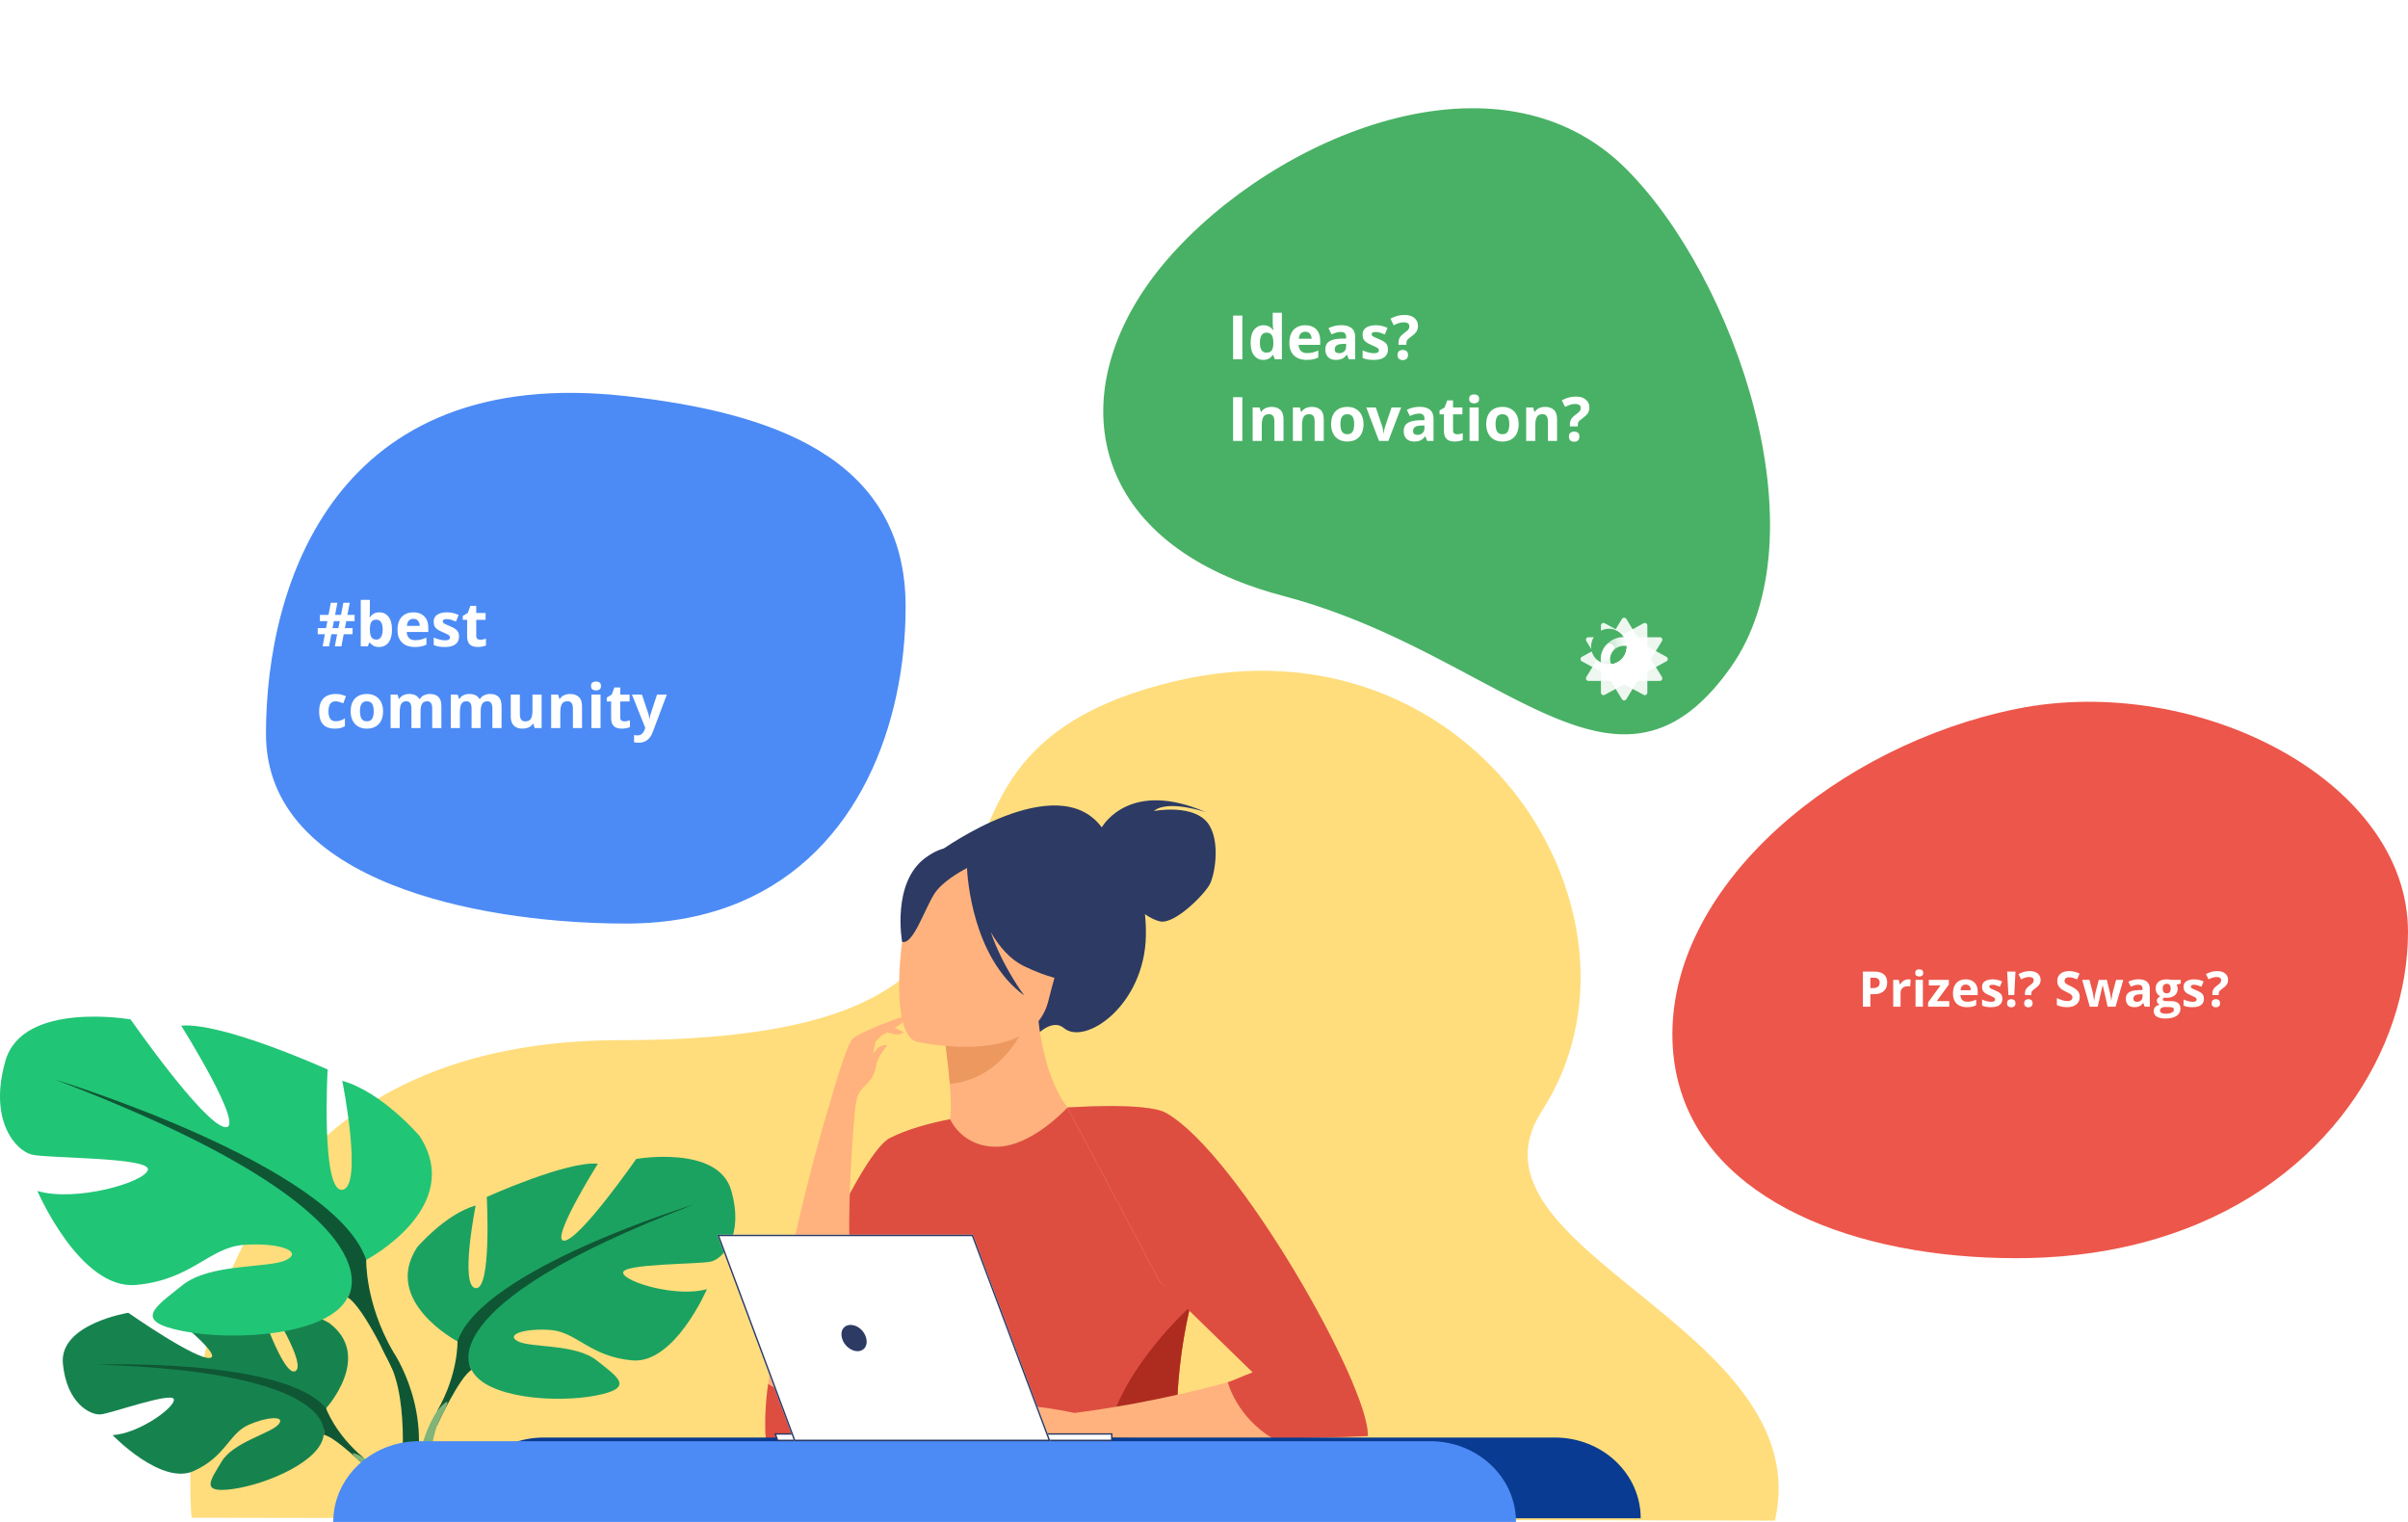 <svg width="413" height="261" viewBox="0 0 413 261" fill="none" xmlns="http://www.w3.org/2000/svg">
<path d="M32.855 260.282C32.855 260.282 24.887 178.384 106.521 178.384C194.715 178.384 143.234 130.625 201.535 116.821C252.993 104.64 285.863 157.388 264.448 190.531C249.032 214.388 311.953 227.61 304.429 260.774L32.855 260.282Z" fill="#FFCE41" fill-opacity="0.69"/>
<path d="M188.966 141.886C189.379 141.182 194.12 133.745 206.834 139.291C206.834 139.291 200.318 137.054 197.888 139.091C197.888 139.091 203.763 137.942 206.627 140.575C209.49 143.207 208.471 149.776 207.497 151.633C206.525 153.49 201.427 158.544 198.992 158.021C198.071 157.822 197.154 157.323 196.372 156.776C196.492 157.895 196.555 159.097 196.535 160.395C196.341 172.399 186.136 179.363 182.473 176.314C180.125 174.357 177.021 178.339 177.021 178.339L161.493 145.782C161.493 145.782 181.271 131.574 188.966 141.886Z" fill="#2C3A64"/>
<path d="M152.764 209.519C156.02 211.644 160.101 213.395 165.224 214.507C184.431 218.683 191.791 203.411 194.554 192.928C191.935 191.518 189.471 191.207 188.047 191.047C186.66 190.893 185.2 190.791 183.991 190.734C181.834 189.18 178.62 182.82 177.911 172.945L177.006 173.173L161.87 177.07C161.87 177.07 162.563 181.598 162.903 185.876C163.166 189.224 163.208 192.424 162.533 193.206C161.352 193.447 160.643 193.604 160.643 193.604C160.643 193.604 160.643 193.61 160.635 193.619C160.433 193.932 156.042 200.725 152.764 209.519Z" fill="#FFB27D"/>
<g filter="url(#filter0_f_208_206)">
<path d="M161.87 177.073C161.87 177.073 162.566 181.596 162.904 185.878C171.479 185.07 175.458 177.389 177.007 173.175L161.87 177.073Z" fill="#ED985F"/>
</g>
<path d="M157.19 178.637C157.19 178.637 176.987 183.215 179.828 171.573C182.668 159.931 187.137 152.682 174.617 149.266C162.097 145.85 158.549 149.761 156.597 153.43C154.644 157.099 152.113 177.147 157.19 178.637Z" fill="#FFB27D"/>
<path d="M158.759 147.083C162.68 144.241 164.815 145.508 165.86 146.842C178.085 143.557 183.067 153.366 183.067 153.366C182.369 162.007 187.61 168.171 187.61 168.171C187.61 168.171 183.478 169.497 175.619 165.682C173.218 164.518 171.355 162.324 169.921 159.839C172.007 165.894 175.673 170.721 175.673 170.721C166.754 164.241 165.916 150.33 165.852 148.864C164.39 149.627 161.458 151.341 160.201 153.366C158.489 156.119 156.562 162.128 154.721 161.513C154.721 161.513 152.876 151.347 158.759 147.083Z" fill="#2C3A64"/>
<path d="M152.767 195.095C155.532 193.711 159.088 192.685 162.957 191.929C162.957 191.929 164.951 196.76 171.03 196.657C176.805 196.557 182.518 190.547 183.074 189.948C189.692 189.749 194.555 189.946 194.555 189.946C194.555 189.946 208.492 210.462 206.766 215.214C205.629 218.345 204.734 221.438 204.037 224.448C200.795 238.443 201.821 250.633 202.646 256.341C202.965 258.548 203.253 259.787 203.253 259.787L159.359 260.746C159.359 260.746 155.722 248.566 153.026 238.174C152.943 237.862 152.865 237.55 152.785 237.242C150.958 240.786 145.771 246.115 143.425 246.533C143.284 246.558 142.626 246.573 141.678 246.579C138.163 246.607 131.364 246.651 131.364 246.651C130.057 236.859 147.058 197.425 152.767 195.095Z" fill="#DD4E41"/>
<path d="M202.646 256.343C201.821 250.635 200.796 238.445 204.037 224.449C204.023 224.287 204.017 224.201 204.017 224.201C204.017 224.201 192.009 234.994 189.934 246.279C188.518 253.983 197.164 255.992 202.646 256.343Z" fill="#AD2B1F"/>
<path d="M168.603 246.274C168.851 245.529 172.836 241.709 174.993 241.24C177.151 240.772 184.275 242.313 184.275 242.313C188.695 241.76 198.776 240.272 210.583 237.046C212.663 236.478 214.796 235.857 216.963 235.175L198.98 219.922L183.074 189.944C183.074 189.944 196.562 188.943 199.976 190.858C212.261 197.746 235.018 237.948 234.586 246.274C234.586 246.274 228.822 246.572 218.291 246.698C210.202 246.797 199.296 246.791 186.031 246.472C186.031 246.472 184.574 246.463 183.042 246.274H168.603Z" fill="#FFB27D"/>
<path d="M198.98 219.922L214.841 235.355C213.278 235.912 211.647 236.707 210.583 237.046C210.583 237.046 212.033 242.915 218.291 246.698C228.822 246.572 234.586 246.274 234.586 246.274C235.018 237.948 212.261 197.746 199.976 190.858C196.562 188.943 183.074 189.944 183.074 189.944L198.98 219.922Z" fill="#DD4E41"/>
<path d="M131.363 246.649C132.311 246.641 143.283 246.555 143.424 246.53C145.77 246.113 150.956 240.784 152.784 237.24C152.863 237.547 152.202 233.886 151.589 232.401C150.263 229.2 148.496 226.483 148.496 226.483C142.191 225.59 131.346 241.015 131.363 246.649Z" fill="#AD2B1F"/>
<path d="M131.737 237.346C133.136 227.383 136.12 210.127 141.992 190.265L142.027 190.262C142.372 189.009 145.097 179.221 146.237 178.149C147.454 177.003 153.872 174.604 154.978 174.346C154.978 174.346 155.16 175.038 154.495 175.586C154.302 175.745 153.93 175.991 153.481 176.269L155.002 177.039C155.002 177.039 154.43 177.508 153.58 177.39C153.174 177.335 152.622 177.192 152.155 177.057C151.841 177.239 151.529 177.413 151.247 177.569C150.769 177.994 150.202 178.532 150.152 178.724C150.095 178.952 149.888 179.954 149.759 180.588C149.994 180.391 150.197 180.192 150.329 179.999C150.937 179.115 152.211 179.205 152.211 179.205C152.211 179.205 150.468 181.265 150.303 182.6C150.052 184.633 148.846 185.698 148.846 185.698H148.845C148.402 186.189 147.778 186.629 147.251 187.66C146.864 188.413 146.714 189.856 146.607 190.686H146.606C146.345 193.687 145.45 204.753 145.695 212.9C146.023 223.865 147.128 233.693 145.817 239.791C145.48 241.371 144.979 242.7 144.262 243.734C141.404 247.856 131.364 246.653 131.364 246.653C131.364 246.653 130.933 243.087 131.737 237.346Z" fill="#FFB27D"/>
<path d="M131.365 246.649C131.365 246.649 141.405 247.852 144.264 243.73C144.98 242.696 145.481 241.367 145.818 239.788C143.665 240.296 137.772 241.153 131.738 237.342C130.934 243.084 131.365 246.649 131.365 246.649Z" fill="#DD4E41"/>
<path d="M55.92 241.518C55.92 241.518 64.087 232.553 56.424 226.86C56.424 226.86 50.826 223.672 46.262 223.931C46.262 223.931 52.73 234.132 50.638 235.148C48.545 236.163 44.301 223.29 44.301 223.29C44.301 223.29 31.564 222.129 27.466 223.982C27.466 223.982 38.355 232.365 36.062 232.865C33.77 233.363 22.008 225.135 22.008 225.135C22.008 225.135 10.152 227.033 10.784 233.837C11.416 240.642 15.502 242.741 17.297 242.56C19.092 242.38 29.594 238.609 29.823 239.992C30.052 241.376 23.73 245.899 19.304 246.112C19.304 246.112 27.662 254.783 33.217 252.28C38.771 249.778 39.246 245.81 42.708 244.323C46.171 242.835 49.128 242.838 47.697 244.356C46.267 245.872 40.001 247.347 38.021 250.643C36.04 253.94 34.264 256.162 40.011 255.348C45.758 254.534 55.1 250.578 55.51 246.048C55.92 241.518 55.92 241.518 55.92 241.518Z" fill="#16834F"/>
<path d="M16.61 234.021C16.61 234.021 48.809 232.854 55.921 241.518C55.921 241.518 57.494 245.949 62.334 249.984L63.087 251.917C63.087 251.917 57.508 246.383 55.511 246.048C55.511 246.048 58.633 235.315 16.61 234.021Z" fill="#0F5734"/>
<path d="M60.992 249.941C61.27 250.228 61.684 250.614 62.274 251.13C62.287 251.139 62.296 251.148 62.307 251.158C62.497 251.327 62.686 251.507 62.867 251.699C64.015 252.898 64.997 254.521 65.804 256.18C65.963 256.508 66.118 256.839 66.262 257.167H68.145C67.986 256.826 67.821 256.498 67.647 256.18C65.456 252.153 62.336 249.982 62.336 249.982C62.336 249.982 62.334 249.981 62.333 249.981C62.215 249.912 59.431 248.33 60.992 249.941Z" fill="#82B378"/>
<path d="M78.465 230.041C78.465 230.041 65.473 223.197 71.537 213.908C71.537 213.908 76.386 208.205 81.582 206.739C81.582 206.739 78.811 220.59 81.582 220.915C84.355 221.242 83.487 205.272 83.487 205.272C83.487 205.272 97.171 199.079 102.541 199.568C102.541 199.568 94.053 213.094 96.825 212.769C99.596 212.442 109.123 198.754 109.123 198.754C109.123 198.754 123.154 196.309 125.406 204.131C127.657 211.952 124.02 215.865 121.941 216.353C119.863 216.842 106.526 216.679 106.871 218.309C107.218 219.938 116.224 222.546 121.249 221.078C121.249 221.078 115.706 233.952 108.431 233.301C101.156 232.649 98.904 228.412 94.4 228.085C89.896 227.761 86.605 228.9 88.857 230.041C91.109 231.182 98.731 230.416 102.369 233.324C106.006 236.234 108.95 238.026 102.195 239.33C95.439 240.634 83.316 239.819 80.89 234.93C78.465 230.041 78.465 230.041 78.465 230.041Z" fill="#1BA261"/>
<path d="M118.998 206.576C118.998 206.576 82.623 217.658 78.466 230.042C78.466 230.042 78.639 235.583 75.001 241.938V244.382C75.001 244.382 78.813 236.071 80.891 234.93C80.891 234.93 72.749 224.175 118.998 206.576Z" fill="#0F5734"/>
<path d="M71.78 256.182C71.823 256.509 71.876 256.837 71.938 257.168H73.829C73.807 256.864 73.786 256.533 73.769 256.182C73.597 252.876 73.632 247.677 75.132 244.105C75.138 244.09 75.144 244.074 75.152 244.059C75.279 243.757 75.417 243.469 75.567 243.194C75.57 243.186 75.575 243.18 75.578 243.173C76.004 242.386 76.293 241.805 76.477 241.382C76.477 241.382 76.477 241.381 76.479 241.379C77.52 238.978 75.111 241.806 75.005 241.933C75.003 241.936 75.002 241.937 75.002 241.937C75.002 241.937 70.691 248.092 71.78 256.182Z" fill="#82B378"/>
<path d="M62.812 216.066C62.812 216.066 79.937 207.045 71.946 194.801C71.946 194.801 65.552 187.282 58.703 185.349C58.703 185.349 62.355 203.608 58.703 204.038C55.05 204.467 56.191 183.415 56.191 183.415C56.191 183.415 38.154 175.252 31.076 175.896C31.076 175.896 42.263 193.726 38.611 193.297C34.957 192.867 22.399 174.822 22.399 174.822C22.399 174.822 3.905 171.601 0.936 181.911C-2.031 192.222 2.762 197.379 5.503 198.022C8.243 198.667 25.824 198.453 25.367 200.6C24.91 202.748 13.037 206.186 6.416 204.252C6.416 204.252 13.723 221.221 23.312 220.363C32.902 219.504 35.871 213.918 41.808 213.488C47.743 213.059 52.081 214.563 49.113 216.066C46.145 217.57 36.098 216.559 31.304 220.394C26.508 224.229 22.627 226.592 31.533 228.311C40.437 230.03 56.42 228.956 59.615 222.511C62.812 216.066 62.812 216.066 62.812 216.066Z" fill="#21C576"/>
<path d="M9.385 185.128C9.385 185.128 57.333 199.735 62.812 216.06C62.812 216.06 62.585 223.365 67.38 231.742V234.964C67.38 234.964 62.355 224.009 59.615 222.505C59.615 222.505 70.347 208.327 9.385 185.128Z" fill="#0F5734"/>
<path d="M67.383 231.747C67.383 231.747 74.776 242.311 70.561 255.171L68.659 254.69C68.659 254.69 70.505 240.526 66.636 233.402C62.769 226.278 67.383 231.747 67.383 231.747Z" fill="#0F5734"/>
<path d="M93.262 246.531H266.686C274.813 246.531 281.399 252.729 281.399 260.374H78.55C78.55 252.729 85.137 246.531 93.262 246.531Z" fill="#083B91"/>
<path d="M71.871 247.157H245.296C253.422 247.157 260.009 253.355 260.009 261H57.159C57.159 253.355 63.746 247.157 71.871 247.157Z" fill="#4C8BF5"/>
<path d="M45.616 125.859C45.616 138.719 54.932 146.842 67.291 151.756C70.11 152.878 73.089 153.831 76.152 154.636C82.688 156.355 89.609 157.393 96.184 157.929C100.09 158.248 103.876 158.388 107.388 158.388C114.947 158.388 121.488 157.028 127.098 154.636C147.21 146.056 155.326 124.184 155.326 104.026C155.326 78.246 132.01 70.7 107.388 67.932C57.545 62.328 45.616 100.08 45.616 125.859Z" fill="#4C8BF5"/>
<path d="M211.891 99.488C214.399 100.511 217.128 101.419 220.081 102.197C227.405 104.122 234.039 106.817 240.119 109.704C265.235 121.623 280.912 136.803 296.783 114.529C312.97 91.81 297.528 47.599 278.922 28.982C257.069 7.116 218.603 23.242 200.208 44.495C183.373 63.947 184.842 88.452 211.891 99.488Z" fill="#49B165"/>
<path d="M286.834 177.371C286.834 200.435 308.818 212.788 335.431 215.293C338.834 215.614 342.312 215.773 345.83 215.773C346.493 215.773 347.15 215.766 347.803 215.753C347.834 215.753 347.865 215.752 347.896 215.752C348.823 215.731 349.741 215.699 350.647 215.652C354.408 215.462 358.005 215.047 361.432 214.433C364.427 213.896 367.293 213.208 370.032 212.381C370.809 212.147 371.575 211.903 372.331 211.645C399.187 202.555 413 180.003 413 159.818C413 133.806 376.68 115.324 345.83 121.574C315.495 127.72 286.834 151.358 286.834 177.371Z" fill="#ED564A"/>
<path d="M132.965 245.913L133.371 247.023H190.68V245.913H132.965Z" fill="white" stroke="#2C3A64" stroke-width="0.244"/>
<g filter="url(#filter1_d_208_206)">
<path d="M163.948 211.752H120.106L133.285 247.143H177.241L163.948 211.752Z" fill="white"/>
<path d="M177.065 247.021L163.863 211.874H120.281L133.37 247.021H177.065Z" stroke="#2C3A64" stroke-width="0.244"/>
</g>
<path d="M147.073 231.724C148.254 231.724 148.901 230.699 148.558 229.468C148.254 228.197 147.035 227.213 145.892 227.213C144.711 227.213 144.064 228.197 144.407 229.468C144.711 230.699 145.93 231.724 147.073 231.724Z" fill="#2C3A64"/>
<path d="M59.388 106.526L59.147 107.716H60.47V108.772H58.947L58.552 110.854H57.424L57.824 108.772H56.829L56.439 110.854H55.337L55.716 108.772H54.496V107.716H55.916L56.157 106.526H54.865V105.454H56.347L56.742 103.367H57.865L57.47 105.454H58.486L58.886 103.367H59.988L59.588 105.454H60.819V106.526H59.388ZM57.029 107.716H58.034L58.275 106.526H57.27L57.029 107.716ZM63.44 102.875V104.731C63.44 104.947 63.433 105.16 63.419 105.372C63.409 105.584 63.395 105.748 63.378 105.865H63.44C63.59 105.629 63.795 105.429 64.055 105.265C64.315 105.097 64.651 105.013 65.065 105.013C65.708 105.013 66.229 105.265 66.629 105.767C67.029 106.27 67.229 107.007 67.229 107.977C67.229 108.631 67.137 109.179 66.952 109.624C66.768 110.065 66.51 110.398 66.178 110.624C65.846 110.846 65.462 110.957 65.024 110.957C64.604 110.957 64.272 110.882 64.029 110.731C63.786 110.581 63.59 110.412 63.44 110.224H63.332L63.07 110.854H61.875V102.875H63.44ZM64.563 106.265C64.289 106.265 64.072 106.321 63.911 106.434C63.751 106.547 63.633 106.716 63.557 106.942C63.486 107.167 63.446 107.453 63.44 107.798V107.967C63.44 108.525 63.522 108.952 63.686 109.249C63.85 109.543 64.149 109.69 64.583 109.69C64.904 109.69 65.159 109.542 65.347 109.244C65.539 108.947 65.634 108.518 65.634 107.957C65.634 107.396 65.539 106.974 65.347 106.69C65.156 106.407 64.894 106.265 64.563 106.265ZM70.886 105.013C71.416 105.013 71.872 105.116 72.255 105.321C72.638 105.523 72.934 105.817 73.142 106.203C73.351 106.589 73.455 107.061 73.455 107.619V108.378H69.758C69.775 108.819 69.906 109.166 70.153 109.419C70.402 109.668 70.747 109.793 71.188 109.793C71.554 109.793 71.889 109.755 72.194 109.68C72.498 109.605 72.811 109.492 73.132 109.342V110.552C72.848 110.692 72.551 110.795 72.24 110.86C71.932 110.925 71.558 110.957 71.117 110.957C70.542 110.957 70.033 110.851 69.588 110.639C69.147 110.427 68.8 110.104 68.547 109.67C68.298 109.236 68.173 108.689 68.173 108.029C68.173 107.359 68.286 106.801 68.511 106.357C68.74 105.909 69.058 105.574 69.465 105.352C69.872 105.126 70.346 105.013 70.886 105.013ZM70.896 106.126C70.592 106.126 70.339 106.224 70.137 106.418C69.939 106.613 69.824 106.919 69.793 107.336H71.988C71.985 107.104 71.942 106.897 71.86 106.716C71.782 106.535 71.662 106.391 71.501 106.285C71.344 106.179 71.142 106.126 70.896 106.126ZM78.727 109.152C78.727 109.542 78.635 109.872 78.45 110.142C78.269 110.408 77.997 110.612 77.635 110.752C77.272 110.889 76.821 110.957 76.281 110.957C75.881 110.957 75.537 110.931 75.25 110.88C74.966 110.829 74.679 110.743 74.388 110.624V109.331C74.7 109.472 75.033 109.588 75.388 109.68C75.748 109.769 76.062 109.813 76.332 109.813C76.636 109.813 76.853 109.769 76.983 109.68C77.117 109.588 77.183 109.468 77.183 109.321C77.183 109.225 77.156 109.14 77.101 109.065C77.05 108.986 76.937 108.899 76.763 108.803C76.588 108.704 76.315 108.576 75.942 108.419C75.583 108.268 75.288 108.116 75.055 107.962C74.826 107.808 74.655 107.627 74.542 107.419C74.433 107.207 74.378 106.938 74.378 106.613C74.378 106.083 74.583 105.685 74.994 105.418C75.407 105.148 75.959 105.013 76.65 105.013C77.006 105.013 77.344 105.049 77.665 105.121C77.99 105.193 78.324 105.307 78.665 105.465L78.194 106.593C77.91 106.47 77.641 106.369 77.388 106.29C77.139 106.212 76.884 106.172 76.624 106.172C76.395 106.172 76.223 106.203 76.106 106.265C75.99 106.326 75.932 106.42 75.932 106.547C75.932 106.639 75.961 106.721 76.019 106.793C76.081 106.865 76.197 106.945 76.368 107.034C76.542 107.119 76.797 107.23 77.132 107.367C77.457 107.501 77.739 107.641 77.978 107.788C78.218 107.931 78.402 108.111 78.532 108.326C78.662 108.538 78.727 108.813 78.727 109.152ZM82.363 109.711C82.534 109.711 82.7 109.694 82.861 109.66C83.025 109.625 83.187 109.583 83.348 109.531V110.696C83.18 110.771 82.972 110.832 82.722 110.88C82.476 110.931 82.206 110.957 81.912 110.957C81.57 110.957 81.262 110.902 80.989 110.793C80.719 110.68 80.505 110.487 80.348 110.213C80.194 109.937 80.117 109.552 80.117 109.06V106.295H79.368V105.634L80.23 105.111L80.681 103.9H81.681V105.121H83.286V106.295H81.681V109.06C81.681 109.278 81.743 109.442 81.866 109.552C81.992 109.658 82.158 109.711 82.363 109.711ZM57.414 124.957C56.846 124.957 56.362 124.854 55.962 124.649C55.562 124.441 55.258 124.119 55.05 123.685C54.841 123.251 54.737 122.695 54.737 122.019C54.737 121.318 54.855 120.747 55.091 120.306C55.33 119.861 55.66 119.535 56.08 119.326C56.504 119.118 56.995 119.013 57.552 119.013C57.949 119.013 58.291 119.053 58.578 119.131C58.868 119.206 59.121 119.297 59.337 119.403L58.875 120.613C58.629 120.514 58.4 120.434 58.188 120.372C57.976 120.307 57.764 120.275 57.552 120.275C57.279 120.275 57.051 120.34 56.87 120.47C56.689 120.596 56.554 120.788 56.465 121.044C56.376 121.301 56.332 121.622 56.332 122.008C56.332 122.388 56.38 122.702 56.475 122.952C56.571 123.201 56.709 123.388 56.891 123.511C57.072 123.631 57.292 123.69 57.552 123.69C57.877 123.69 58.166 123.648 58.419 123.562C58.672 123.473 58.918 123.35 59.157 123.193V124.531C58.918 124.682 58.667 124.79 58.404 124.854C58.144 124.923 57.814 124.957 57.414 124.957ZM65.701 121.977C65.701 122.456 65.636 122.88 65.506 123.249C65.38 123.619 65.193 123.931 64.947 124.188C64.704 124.441 64.41 124.632 64.065 124.762C63.723 124.892 63.337 124.957 62.906 124.957C62.503 124.957 62.132 124.892 61.793 124.762C61.458 124.632 61.166 124.441 60.916 124.188C60.67 123.931 60.479 123.619 60.342 123.249C60.209 122.88 60.142 122.456 60.142 121.977C60.142 121.342 60.255 120.803 60.48 120.362C60.706 119.921 61.028 119.586 61.445 119.357C61.862 119.128 62.359 119.013 62.937 119.013C63.474 119.013 63.949 119.128 64.363 119.357C64.78 119.586 65.106 119.921 65.342 120.362C65.581 120.803 65.701 121.342 65.701 121.977ZM61.737 121.977C61.737 122.354 61.778 122.67 61.86 122.926C61.942 123.183 62.07 123.376 62.245 123.506C62.419 123.636 62.646 123.701 62.927 123.701C63.204 123.701 63.428 123.636 63.599 123.506C63.773 123.376 63.899 123.183 63.978 122.926C64.06 122.67 64.101 122.354 64.101 121.977C64.101 121.598 64.06 121.283 63.978 121.034C63.899 120.781 63.773 120.591 63.599 120.465C63.424 120.338 63.197 120.275 62.916 120.275C62.503 120.275 62.202 120.417 62.014 120.701C61.829 120.984 61.737 121.41 61.737 121.977ZM73.727 119.013C74.376 119.013 74.867 119.181 75.199 119.516C75.534 119.848 75.701 120.381 75.701 121.116V124.854H74.132V121.506C74.132 121.095 74.062 120.786 73.922 120.577C73.782 120.369 73.564 120.265 73.27 120.265C72.857 120.265 72.563 120.413 72.388 120.711C72.214 121.005 72.127 121.427 72.127 121.977V124.854H70.563V121.506C70.563 121.232 70.532 121.003 70.47 120.818C70.409 120.634 70.315 120.495 70.188 120.403C70.062 120.311 69.9 120.265 69.701 120.265C69.411 120.265 69.181 120.338 69.014 120.485C68.85 120.629 68.732 120.842 68.66 121.126C68.592 121.407 68.558 121.75 68.558 122.157V124.854H66.993V119.121H68.188L68.399 119.854H68.486C68.602 119.656 68.747 119.495 68.922 119.372C69.099 119.249 69.294 119.159 69.506 119.101C69.718 119.042 69.934 119.013 70.153 119.013C70.573 119.013 70.928 119.082 71.219 119.218C71.513 119.355 71.739 119.567 71.896 119.854H72.035C72.206 119.56 72.447 119.347 72.758 119.213C73.072 119.08 73.395 119.013 73.727 119.013ZM84.045 119.013C84.695 119.013 85.185 119.181 85.517 119.516C85.852 119.848 86.019 120.381 86.019 121.116V124.854H84.45V121.506C84.45 121.095 84.38 120.786 84.24 120.577C84.1 120.369 83.883 120.265 83.589 120.265C83.175 120.265 82.881 120.413 82.707 120.711C82.532 121.005 82.445 121.427 82.445 121.977V124.854H80.881V121.506C80.881 121.232 80.85 121.003 80.789 120.818C80.727 120.634 80.633 120.495 80.507 120.403C80.38 120.311 80.218 120.265 80.019 120.265C79.729 120.265 79.5 120.338 79.332 120.485C79.168 120.629 79.05 120.842 78.978 121.126C78.91 121.407 78.876 121.75 78.876 122.157V124.854H77.312V119.121H78.507L78.717 119.854H78.804C78.92 119.656 79.066 119.495 79.24 119.372C79.418 119.249 79.612 119.159 79.825 119.101C80.037 119.042 80.252 119.013 80.471 119.013C80.891 119.013 81.247 119.082 81.537 119.218C81.831 119.355 82.057 119.567 82.214 119.854H82.353C82.524 119.56 82.765 119.347 83.076 119.213C83.39 119.08 83.713 119.013 84.045 119.013ZM92.891 119.121V124.854H91.692L91.481 124.121H91.399C91.276 124.316 91.122 124.475 90.938 124.598C90.753 124.721 90.549 124.812 90.327 124.87C90.105 124.928 89.874 124.957 89.635 124.957C89.225 124.957 88.868 124.885 88.563 124.742C88.259 124.595 88.021 124.367 87.85 124.06C87.683 123.752 87.599 123.352 87.599 122.86V119.121H89.163V122.47C89.163 122.88 89.237 123.189 89.384 123.398C89.531 123.607 89.765 123.711 90.086 123.711C90.404 123.711 90.654 123.639 90.835 123.495C91.016 123.348 91.143 123.135 91.215 122.854C91.29 122.571 91.327 122.225 91.327 121.819V119.121H92.891ZM97.789 119.013C98.401 119.013 98.893 119.181 99.266 119.516C99.639 119.848 99.825 120.381 99.825 121.116V124.854H98.261V121.506C98.261 121.095 98.186 120.786 98.035 120.577C97.888 120.369 97.656 120.265 97.338 120.265C96.859 120.265 96.533 120.427 96.358 120.752C96.184 121.077 96.097 121.545 96.097 122.157V124.854H94.532V119.121H95.727L95.938 119.854H96.025C96.148 119.656 96.3 119.495 96.481 119.372C96.666 119.249 96.869 119.159 97.092 119.101C97.317 119.042 97.55 119.013 97.789 119.013ZM102.999 119.121V124.854H101.435V119.121H102.999ZM102.22 116.875C102.452 116.875 102.652 116.93 102.82 117.039C102.987 117.145 103.071 117.345 103.071 117.639C103.071 117.93 102.987 118.131 102.82 118.244C102.652 118.353 102.452 118.408 102.22 118.408C101.984 118.408 101.782 118.353 101.615 118.244C101.451 118.131 101.369 117.93 101.369 117.639C101.369 117.345 101.451 117.145 101.615 117.039C101.782 116.93 101.984 116.875 102.22 116.875ZM107.061 123.711C107.232 123.711 107.398 123.694 107.559 123.66C107.723 123.625 107.885 123.583 108.046 123.531V124.696C107.878 124.771 107.67 124.832 107.42 124.88C107.174 124.931 106.904 124.957 106.61 124.957C106.268 124.957 105.96 124.902 105.687 124.793C105.417 124.68 105.203 124.487 105.046 124.213C104.892 123.937 104.815 123.552 104.815 123.06V120.295H104.066V119.634L104.928 119.111L105.379 117.9H106.379V119.121H107.984V120.295H106.379V123.06C106.379 123.278 106.441 123.442 106.564 123.552C106.69 123.658 106.856 123.711 107.061 123.711ZM108.389 119.121H110.102L111.184 122.347C111.218 122.449 111.247 122.554 111.271 122.66C111.295 122.766 111.316 122.875 111.333 122.988C111.35 123.101 111.364 123.219 111.374 123.342H111.405C111.425 123.157 111.453 122.984 111.487 122.824C111.524 122.663 111.571 122.504 111.625 122.347L112.687 119.121H114.364L111.938 125.588C111.791 125.984 111.6 126.314 111.364 126.578C111.128 126.844 110.856 127.044 110.548 127.178C110.244 127.311 109.909 127.378 109.543 127.378C109.365 127.378 109.212 127.367 109.082 127.347C108.952 127.33 108.841 127.311 108.748 127.29V126.049C108.82 126.066 108.911 126.082 109.02 126.096C109.129 126.109 109.244 126.116 109.364 126.116C109.582 126.116 109.771 126.07 109.928 125.978C110.085 125.885 110.217 125.76 110.323 125.603C110.429 125.449 110.512 125.28 110.574 125.096L110.666 124.813L108.389 119.121Z" fill="white"/>
<path d="M211.491 61.619V54.121H213.081V61.619H211.491ZM216.661 61.721C216.021 61.721 215.5 61.472 215.096 60.972C214.696 60.47 214.496 59.733 214.496 58.762C214.496 57.781 214.7 57.039 215.107 56.536C215.514 56.031 216.045 55.778 216.702 55.778C216.975 55.778 217.216 55.815 217.425 55.89C217.633 55.965 217.813 56.066 217.963 56.193C218.117 56.319 218.247 56.461 218.353 56.618H218.404C218.384 56.509 218.358 56.348 218.327 56.136C218.3 55.921 218.286 55.701 218.286 55.475V53.639H219.856V61.619H218.655L218.353 60.875H218.286C218.187 61.032 218.062 61.176 217.912 61.306C217.765 61.432 217.589 61.533 217.384 61.608C217.179 61.684 216.938 61.721 216.661 61.721ZM217.209 60.475C217.637 60.475 217.938 60.349 218.112 60.096C218.29 59.839 218.384 59.455 218.394 58.942V58.772C218.394 58.215 218.308 57.789 218.138 57.495C217.967 57.198 217.649 57.049 217.184 57.049C216.838 57.049 216.568 57.198 216.373 57.495C216.179 57.793 216.081 58.222 216.081 58.783C216.081 59.343 216.179 59.766 216.373 60.049C216.572 60.333 216.85 60.475 217.209 60.475ZM223.856 55.778C224.386 55.778 224.842 55.88 225.225 56.085C225.608 56.287 225.904 56.581 226.112 56.967C226.321 57.354 226.425 57.825 226.425 58.383V59.142H222.727C222.744 59.583 222.876 59.93 223.122 60.183C223.372 60.432 223.717 60.557 224.158 60.557C224.524 60.557 224.859 60.52 225.163 60.444C225.468 60.369 225.78 60.256 226.102 60.106V61.316C225.818 61.456 225.521 61.559 225.21 61.624C224.902 61.689 224.527 61.721 224.086 61.721C223.512 61.721 223.003 61.615 222.558 61.403C222.117 61.191 221.77 60.868 221.517 60.434C221.268 60 221.143 59.453 221.143 58.793C221.143 58.123 221.256 57.566 221.481 57.121C221.71 56.673 222.028 56.338 222.435 56.116C222.842 55.89 223.315 55.778 223.856 55.778ZM223.866 56.89C223.562 56.89 223.309 56.988 223.107 57.183C222.909 57.377 222.794 57.684 222.763 58.101H224.958C224.955 57.868 224.912 57.661 224.83 57.48C224.751 57.299 224.632 57.155 224.471 57.049C224.314 56.943 224.112 56.89 223.866 56.89ZM230.046 55.767C230.815 55.767 231.405 55.935 231.815 56.27C232.225 56.605 232.43 57.114 232.43 57.798V61.619H231.338L231.035 60.839H230.994C230.83 61.044 230.663 61.212 230.492 61.342C230.321 61.472 230.124 61.567 229.902 61.629C229.68 61.69 229.41 61.721 229.092 61.721C228.753 61.721 228.449 61.656 228.179 61.526C227.912 61.396 227.702 61.198 227.548 60.931C227.394 60.661 227.317 60.319 227.317 59.906C227.317 59.297 227.531 58.849 227.958 58.562C228.386 58.272 229.027 58.111 229.881 58.08L230.876 58.049V57.798C230.876 57.497 230.798 57.277 230.64 57.136C230.483 56.996 230.264 56.926 229.984 56.926C229.707 56.926 229.435 56.965 229.169 57.044C228.902 57.123 228.635 57.222 228.369 57.342L227.851 56.285C228.155 56.124 228.495 55.998 228.871 55.906C229.251 55.813 229.642 55.767 230.046 55.767ZM230.876 58.962L230.271 58.983C229.765 58.996 229.413 59.087 229.215 59.255C229.02 59.422 228.922 59.642 228.922 59.916C228.922 60.155 228.993 60.326 229.133 60.429C229.273 60.528 229.456 60.578 229.681 60.578C230.016 60.578 230.299 60.478 230.528 60.28C230.76 60.082 230.876 59.8 230.876 59.434V58.962ZM238.046 59.916C238.046 60.306 237.953 60.636 237.769 60.906C237.588 61.172 237.316 61.376 236.953 61.516C236.591 61.653 236.14 61.721 235.6 61.721C235.199 61.721 234.856 61.696 234.569 61.644C234.285 61.593 233.998 61.508 233.707 61.388V60.096C234.018 60.236 234.352 60.352 234.707 60.444C235.066 60.533 235.381 60.578 235.651 60.578C235.955 60.578 236.172 60.533 236.302 60.444C236.435 60.352 236.502 60.232 236.502 60.085C236.502 59.99 236.475 59.904 236.42 59.829C236.369 59.75 236.256 59.663 236.082 59.567C235.907 59.468 235.634 59.34 235.261 59.183C234.902 59.032 234.606 58.88 234.374 58.726C234.145 58.572 233.974 58.391 233.861 58.183C233.752 57.971 233.697 57.702 233.697 57.377C233.697 56.848 233.902 56.449 234.312 56.183C234.726 55.913 235.278 55.778 235.969 55.778C236.324 55.778 236.663 55.813 236.984 55.885C237.309 55.957 237.642 56.072 237.984 56.229L237.512 57.357C237.229 57.234 236.96 57.133 236.707 57.054C236.458 56.976 236.203 56.937 235.943 56.937C235.714 56.937 235.541 56.967 235.425 57.029C235.309 57.09 235.251 57.184 235.251 57.311C235.251 57.403 235.28 57.485 235.338 57.557C235.399 57.629 235.516 57.709 235.687 57.798C235.861 57.883 236.116 57.995 236.451 58.131C236.776 58.265 237.058 58.405 237.297 58.552C237.536 58.696 237.721 58.875 237.851 59.09C237.981 59.302 238.046 59.578 238.046 59.916ZM239.861 59.131V58.752C239.861 58.519 239.894 58.314 239.959 58.136C240.024 57.955 240.128 57.784 240.271 57.624C240.415 57.46 240.605 57.292 240.841 57.121C241.053 56.971 241.222 56.836 241.348 56.716C241.478 56.596 241.572 56.478 241.63 56.362C241.692 56.242 241.723 56.107 241.723 55.957C241.723 55.735 241.641 55.566 241.477 55.449C241.312 55.333 241.083 55.275 240.789 55.275C240.495 55.275 240.203 55.321 239.912 55.413C239.625 55.506 239.333 55.627 239.035 55.778L238.476 54.654C238.818 54.463 239.189 54.309 239.589 54.193C239.989 54.073 240.427 54.013 240.902 54.013C241.634 54.013 242.2 54.189 242.6 54.542C243.003 54.89 243.205 55.335 243.205 55.875C243.205 56.162 243.159 56.412 243.066 56.624C242.977 56.832 242.841 57.027 242.656 57.208C242.475 57.386 242.248 57.574 241.974 57.772C241.769 57.923 241.612 58.049 241.502 58.152C241.393 58.255 241.318 58.357 241.277 58.46C241.239 58.559 241.22 58.68 241.22 58.824V59.131H239.861ZM239.697 60.885C239.697 60.564 239.784 60.338 239.959 60.208C240.136 60.078 240.35 60.014 240.6 60.014C240.842 60.014 241.051 60.078 241.225 60.208C241.403 60.338 241.492 60.564 241.492 60.885C241.492 61.193 241.403 61.415 241.225 61.552C241.051 61.689 240.842 61.757 240.6 61.757C240.35 61.757 240.136 61.689 239.959 61.552C239.784 61.415 239.697 61.193 239.697 60.885ZM211.491 75.619V68.121H213.081V75.619H211.491ZM218.102 69.778C218.714 69.778 219.206 69.945 219.579 70.28C219.951 70.612 220.138 71.145 220.138 71.88V75.619H218.573V72.27C218.573 71.86 218.498 71.55 218.348 71.342C218.201 71.133 217.968 71.029 217.65 71.029C217.172 71.029 216.845 71.191 216.671 71.516C216.496 71.841 216.409 72.309 216.409 72.921V75.619H214.845V69.885H216.04L216.25 70.618H216.337C216.461 70.42 216.613 70.26 216.794 70.136C216.979 70.013 217.182 69.923 217.404 69.865C217.63 69.806 217.862 69.778 218.102 69.778ZM225.004 69.778C225.616 69.778 226.109 69.945 226.481 70.28C226.854 70.612 227.04 71.145 227.04 71.88V75.619H225.476V72.27C225.476 71.86 225.401 71.55 225.251 71.342C225.104 71.133 224.871 71.029 224.553 71.029C224.074 71.029 223.748 71.191 223.574 71.516C223.399 71.841 223.312 72.309 223.312 72.921V75.619H221.748V69.885H222.943L223.153 70.618H223.24C223.363 70.42 223.515 70.26 223.697 70.136C223.881 70.013 224.085 69.923 224.307 69.865C224.533 69.806 224.765 69.778 225.004 69.778ZM233.861 72.742C233.861 73.22 233.796 73.644 233.666 74.013C233.54 74.383 233.353 74.696 233.107 74.952C232.864 75.205 232.57 75.396 232.225 75.526C231.883 75.656 231.497 75.721 231.066 75.721C230.663 75.721 230.292 75.656 229.953 75.526C229.618 75.396 229.326 75.205 229.076 74.952C228.83 74.696 228.639 74.383 228.502 74.013C228.369 73.644 228.302 73.22 228.302 72.742C228.302 72.106 228.415 71.567 228.64 71.126C228.866 70.685 229.187 70.35 229.604 70.121C230.022 69.892 230.519 69.778 231.097 69.778C231.634 69.778 232.109 69.892 232.523 70.121C232.94 70.35 233.266 70.685 233.502 71.126C233.741 71.567 233.861 72.106 233.861 72.742ZM229.897 72.742C229.897 73.118 229.938 73.434 230.02 73.69C230.102 73.947 230.23 74.14 230.405 74.27C230.579 74.4 230.806 74.465 231.087 74.465C231.364 74.465 231.587 74.4 231.758 74.27C231.933 74.14 232.059 73.947 232.138 73.69C232.22 73.434 232.261 73.118 232.261 72.742C232.261 72.362 232.22 72.048 232.138 71.798C232.059 71.545 231.933 71.355 231.758 71.229C231.584 71.102 231.357 71.039 231.076 71.039C230.663 71.039 230.362 71.181 230.174 71.465C229.989 71.749 229.897 72.174 229.897 72.742ZM236.517 75.619L234.333 69.885H235.969L237.076 73.152C237.138 73.343 237.186 73.545 237.22 73.757C237.258 73.969 237.283 74.159 237.297 74.326H237.338C237.348 74.145 237.372 73.952 237.41 73.747C237.451 73.542 237.504 73.343 237.569 73.152L238.671 69.885H240.307L238.123 75.619H236.517ZM243.482 69.767C244.251 69.767 244.841 69.935 245.251 70.27C245.661 70.605 245.866 71.114 245.866 71.798V75.619H244.774L244.472 74.839H244.43C244.266 75.044 244.099 75.212 243.928 75.342C243.757 75.472 243.56 75.567 243.338 75.629C243.116 75.69 242.846 75.721 242.528 75.721C242.189 75.721 241.885 75.656 241.615 75.526C241.348 75.396 241.138 75.198 240.984 74.931C240.83 74.661 240.753 74.32 240.753 73.906C240.753 73.297 240.967 72.849 241.395 72.562C241.822 72.272 242.463 72.111 243.318 72.08L244.313 72.049V71.798C244.313 71.497 244.234 71.277 244.077 71.136C243.919 70.996 243.701 70.926 243.42 70.926C243.143 70.926 242.871 70.966 242.605 71.044C242.338 71.123 242.071 71.222 241.805 71.342L241.287 70.285C241.591 70.124 241.931 69.998 242.307 69.906C242.687 69.813 243.078 69.767 243.482 69.767ZM244.313 72.962L243.707 72.983C243.201 72.996 242.849 73.087 242.651 73.254C242.456 73.422 242.359 73.642 242.359 73.916C242.359 74.155 242.429 74.326 242.569 74.429C242.709 74.528 242.892 74.578 243.118 74.578C243.453 74.578 243.735 74.478 243.964 74.28C244.196 74.082 244.313 73.8 244.313 73.434V72.962ZM249.897 74.475C250.068 74.475 250.234 74.458 250.395 74.424C250.559 74.39 250.721 74.347 250.882 74.296V75.46C250.714 75.535 250.506 75.596 250.256 75.644C250.01 75.696 249.74 75.721 249.446 75.721C249.104 75.721 248.796 75.666 248.523 75.557C248.253 75.444 248.039 75.251 247.882 74.978C247.728 74.701 247.651 74.316 247.651 73.824V71.06H246.902V70.398L247.764 69.875L248.215 68.665H249.215V69.885H250.82V71.06H249.215V73.824C249.215 74.043 249.277 74.207 249.4 74.316C249.526 74.422 249.692 74.475 249.897 74.475ZM253.61 69.885V75.619H252.046V69.885H253.61ZM252.831 67.639C253.063 67.639 253.263 67.694 253.431 67.803C253.598 67.909 253.682 68.109 253.682 68.403C253.682 68.694 253.598 68.895 253.431 69.008C253.263 69.118 253.063 69.172 252.831 69.172C252.595 69.172 252.393 69.118 252.226 69.008C252.061 68.895 251.979 68.694 251.979 68.403C251.979 68.109 252.061 67.909 252.226 67.803C252.393 67.694 252.595 67.639 252.831 67.639ZM260.467 72.742C260.467 73.22 260.402 73.644 260.272 74.013C260.145 74.383 259.959 74.696 259.713 74.952C259.47 75.205 259.176 75.396 258.831 75.526C258.489 75.656 258.103 75.721 257.672 75.721C257.268 75.721 256.897 75.656 256.559 75.526C256.224 75.396 255.932 75.205 255.682 74.952C255.436 74.696 255.244 74.383 255.108 74.013C254.974 73.644 254.908 73.22 254.908 72.742C254.908 72.106 255.02 71.567 255.246 71.126C255.472 70.685 255.793 70.35 256.21 70.121C256.627 69.892 257.125 69.778 257.703 69.778C258.239 69.778 258.715 69.892 259.128 70.121C259.545 70.35 259.872 70.685 260.108 71.126C260.347 71.567 260.467 72.106 260.467 72.742ZM256.503 72.742C256.503 73.118 256.544 73.434 256.626 73.69C256.708 73.947 256.836 74.14 257.01 74.27C257.185 74.4 257.412 74.465 257.692 74.465C257.969 74.465 258.193 74.4 258.364 74.27C258.539 74.14 258.665 73.947 258.744 73.69C258.826 73.434 258.867 73.118 258.867 72.742C258.867 72.362 258.826 72.048 258.744 71.798C258.665 71.545 258.539 71.355 258.364 71.229C258.19 71.102 257.962 71.039 257.682 71.039C257.268 71.039 256.968 71.181 256.78 71.465C256.595 71.749 256.503 72.174 256.503 72.742ZM265.016 69.778C265.628 69.778 266.12 69.945 266.493 70.28C266.865 70.612 267.052 71.145 267.052 71.88V75.619H265.487V72.27C265.487 71.86 265.412 71.55 265.262 71.342C265.115 71.133 264.882 71.029 264.564 71.029C264.086 71.029 263.759 71.191 263.585 71.516C263.41 71.841 263.323 72.309 263.323 72.921V75.619H261.759V69.885H262.954L263.164 70.618H263.251C263.375 70.42 263.527 70.26 263.708 70.136C263.893 70.013 264.096 69.923 264.318 69.865C264.544 69.806 264.776 69.778 265.016 69.778ZM269.257 73.131V72.752C269.257 72.519 269.289 72.314 269.354 72.136C269.419 71.955 269.523 71.784 269.667 71.624C269.811 71.46 270 71.292 270.236 71.121C270.448 70.971 270.617 70.836 270.744 70.716C270.874 70.596 270.968 70.478 271.026 70.362C271.088 70.243 271.118 70.107 271.118 69.957C271.118 69.735 271.036 69.566 270.872 69.449C270.708 69.333 270.479 69.275 270.185 69.275C269.891 69.275 269.599 69.321 269.308 69.413C269.021 69.506 268.729 69.627 268.431 69.778L267.872 68.654C268.214 68.463 268.585 68.309 268.985 68.193C269.385 68.073 269.823 68.013 270.298 68.013C271.029 68.013 271.595 68.189 271.995 68.542C272.399 68.89 272.6 69.335 272.6 69.875C272.6 70.162 272.554 70.412 272.462 70.624C272.373 70.832 272.236 71.027 272.052 71.208C271.87 71.386 271.643 71.574 271.37 71.772C271.164 71.923 271.007 72.049 270.898 72.152C270.788 72.254 270.713 72.357 270.672 72.46C270.635 72.559 270.616 72.68 270.616 72.824V73.131H269.257ZM269.093 74.885C269.093 74.564 269.18 74.338 269.354 74.208C269.532 74.078 269.746 74.013 269.995 74.013C270.238 74.013 270.447 74.078 270.621 74.208C270.799 74.338 270.888 74.564 270.888 74.885C270.888 75.193 270.799 75.415 270.621 75.552C270.447 75.689 270.238 75.757 269.995 75.757C269.746 75.757 269.532 75.689 269.354 75.552C269.18 75.415 269.093 75.193 269.093 74.885Z" fill="white"/>
<path fill-rule="evenodd" clip-rule="evenodd" d="M271.301 112.644C271 112.808 271 113.241 271.301 113.405L281.9 119.163C282.188 119.32 282.539 119.111 282.539 118.782V107.266C282.539 106.938 282.188 106.729 281.9 106.886L278.254 108.867C278.73 109.407 279.019 110.116 279.019 110.893C279.019 112.585 277.646 113.957 275.954 113.957C274.548 113.957 273.363 113.011 273.002 111.72L271.301 112.644Z" fill="white" fill-opacity="0.9"/>
<path fill-rule="evenodd" clip-rule="evenodd" d="M275.954 113.957C277.647 113.957 279.019 112.585 279.019 110.892C279.019 110.301 278.851 109.748 278.561 109.28H284.678C285.017 109.28 285.225 109.651 285.048 109.939L278.929 119.913C278.76 120.188 278.36 120.188 278.191 119.913L274.197 113.404C274.695 113.753 275.301 113.957 275.954 113.957ZM272.919 111.32C272.899 111.18 272.889 111.038 272.889 110.892C272.889 110.301 273.057 109.748 273.347 109.28H272.441C272.102 109.28 271.895 109.651 272.072 109.939L272.919 111.32Z" fill="white" fill-opacity="0.9"/>
<path fill-rule="evenodd" clip-rule="evenodd" d="M285.818 113.405C286.12 113.241 286.12 112.808 285.818 112.644L275.22 106.886C274.932 106.729 274.58 106.938 274.58 107.266V108.152C274.994 107.945 275.46 107.828 275.954 107.828C277.647 107.828 279.019 109.2 279.019 110.893C279.019 112.585 277.647 113.957 275.954 113.957C275.46 113.957 274.994 113.84 274.58 113.633V118.782C274.58 119.111 274.932 119.32 275.22 119.163L285.818 113.405Z" fill="white" fill-opacity="0.9"/>
<path fill-rule="evenodd" clip-rule="evenodd" d="M278.929 106.138C278.76 105.862 278.359 105.862 278.19 106.138L277.033 108.024C278.193 108.461 279.019 109.581 279.019 110.894C279.019 112.586 277.646 113.958 275.954 113.958C275.157 113.958 274.43 113.654 273.885 113.155L272.072 116.111C271.895 116.4 272.102 116.77 272.441 116.77H284.678C285.017 116.77 285.224 116.4 285.047 116.111L278.929 106.138Z" fill="white" fill-opacity="0.9"/>
<path fill-rule="evenodd" clip-rule="evenodd" d="M281.154 110.14C279.463 108.791 276.93 108.986 275.496 110.577L275.496 110.577C275.783 110.259 276.289 110.22 276.627 110.49C276.961 110.756 277.006 111.224 276.732 111.542C277.594 110.599 279.105 110.487 280.115 111.293L280.115 111.293L280.115 111.293C280.453 111.563 280.959 111.523 281.246 111.205C281.533 110.887 281.491 110.411 281.153 110.141L281.154 110.14Z" fill="url(#paint0_linear_208_206)"/>
<path fill-rule="evenodd" clip-rule="evenodd" d="M276.721 111.555C277.007 111.237 276.966 110.76 276.628 110.49C276.29 110.22 275.783 110.26 275.496 110.578C275.487 110.588 275.478 110.599 275.469 110.61C274.069 112.195 274.279 114.547 275.944 115.89L275.948 115.894C275.621 115.622 275.584 115.153 275.867 114.839C276.154 114.52 276.661 114.481 276.999 114.751L276.999 114.751L276.999 114.751L276.999 114.751C275.985 113.941 275.86 112.511 276.72 111.556L276.72 111.556C276.72 111.556 276.72 111.555 276.721 111.555Z" fill="url(#paint1_linear_208_206)"/>
<path fill-rule="evenodd" clip-rule="evenodd" d="M276.998 114.75C276.66 114.48 276.154 114.519 275.867 114.837C275.58 115.156 275.621 115.632 275.96 115.902C275.965 115.907 275.971 115.911 275.977 115.915L276.005 115.938C277.684 117.24 280.165 117.045 281.591 115.494L281.602 115.481C281.313 115.785 280.818 115.818 280.485 115.553C280.147 115.283 280.106 114.806 280.393 114.488L280.393 114.488L280.393 114.488L280.392 114.488C279.537 115.437 278.028 115.559 277.014 114.763C277.009 114.759 277.004 114.754 276.998 114.75Z" fill="url(#paint2_linear_208_206)"/>
<path fill-rule="evenodd" clip-rule="evenodd" d="M281.617 115.466C283.048 113.879 282.845 111.503 281.165 110.152C281.492 110.423 281.53 110.893 281.246 111.207C280.959 111.525 280.453 111.564 280.115 111.295L280.114 111.295C281.122 112.1 281.251 113.516 280.41 114.47C280.404 114.476 280.399 114.482 280.393 114.488C280.106 114.806 280.148 115.283 280.486 115.553C280.824 115.823 281.33 115.784 281.617 115.466L281.617 115.466Z" fill="url(#paint3_linear_208_206)"/>
<path d="M321.437 166.622C322.214 166.622 322.781 166.79 323.138 167.125C323.495 167.457 323.673 167.915 323.673 168.5C323.673 168.764 323.633 169.016 323.554 169.258C323.474 169.497 323.344 169.71 323.162 169.896C322.984 170.083 322.745 170.231 322.446 170.341C322.146 170.448 321.777 170.502 321.338 170.502H320.79V172.644H319.513V166.622H321.437ZM321.371 167.668H320.79V169.456H321.21C321.449 169.456 321.656 169.424 321.832 169.361C322.008 169.298 322.144 169.199 322.24 169.064C322.336 168.93 322.384 168.757 322.384 168.546C322.384 168.249 322.302 168.029 322.137 167.887C321.972 167.741 321.717 167.668 321.371 167.668ZM327.281 167.952C327.344 167.952 327.417 167.957 327.499 167.965C327.584 167.97 327.653 167.979 327.705 167.99L327.61 169.167C327.569 169.154 327.51 169.144 327.433 169.139C327.359 169.13 327.295 169.126 327.24 169.126C327.078 169.126 326.92 169.147 326.766 169.188C326.615 169.229 326.479 169.296 326.358 169.39C326.238 169.48 326.141 169.601 326.07 169.752C326.001 169.901 325.967 170.083 325.967 170.3V172.644H324.711V168.039H325.662L325.848 168.813H325.909C326 168.657 326.113 168.514 326.247 168.385C326.384 168.253 326.54 168.149 326.713 168.072C326.888 167.992 327.078 167.952 327.281 167.952ZM329.797 168.039V172.644H328.541V168.039H329.797ZM329.171 166.235C329.358 166.235 329.519 166.279 329.653 166.367C329.788 166.452 329.855 166.613 329.855 166.849C329.855 167.082 329.788 167.244 329.653 167.335C329.519 167.423 329.358 167.466 329.171 167.466C328.982 167.466 328.82 167.423 328.685 167.335C328.554 167.244 328.488 167.082 328.488 166.849C328.488 166.613 328.554 166.452 328.685 166.367C328.82 166.279 328.982 166.235 329.171 166.235ZM334.324 172.644H330.687V171.902L332.82 168.999H330.815V168.039H334.25V168.854L332.174 171.684H334.324V172.644ZM337.137 167.952C337.562 167.952 337.929 168.035 338.236 168.2C338.544 168.362 338.781 168.598 338.949 168.908C339.116 169.218 339.2 169.597 339.2 170.045V170.654H336.231C336.244 171.008 336.35 171.287 336.548 171.49C336.748 171.691 337.026 171.791 337.38 171.791C337.674 171.791 337.943 171.761 338.187 171.7C338.431 171.64 338.683 171.549 338.941 171.429V172.401C338.713 172.513 338.474 172.596 338.224 172.648C337.977 172.7 337.676 172.726 337.322 172.726C336.861 172.726 336.452 172.641 336.095 172.471C335.741 172.3 335.462 172.041 335.259 171.692C335.058 171.343 334.958 170.904 334.958 170.374C334.958 169.836 335.049 169.388 335.23 169.032C335.414 168.672 335.669 168.403 335.996 168.224C336.323 168.043 336.703 167.952 337.137 167.952ZM337.145 168.846C336.901 168.846 336.697 168.924 336.535 169.081C336.376 169.237 336.284 169.483 336.259 169.818H338.022C338.019 169.631 337.985 169.465 337.919 169.32C337.856 169.174 337.76 169.059 337.631 168.974C337.505 168.889 337.343 168.846 337.145 168.846ZM343.434 171.276C343.434 171.589 343.36 171.854 343.212 172.071C343.066 172.285 342.848 172.449 342.557 172.561C342.266 172.671 341.903 172.726 341.47 172.726C341.148 172.726 340.872 172.705 340.642 172.664C340.414 172.623 340.183 172.554 339.95 172.458V171.42C340.2 171.533 340.467 171.626 340.753 171.7C341.041 171.772 341.294 171.807 341.511 171.807C341.755 171.807 341.929 171.772 342.034 171.7C342.141 171.626 342.194 171.53 342.194 171.412C342.194 171.335 342.172 171.267 342.128 171.206C342.087 171.143 341.997 171.073 341.857 170.996C341.717 170.916 341.497 170.814 341.198 170.687C340.909 170.566 340.672 170.444 340.485 170.321C340.301 170.197 340.164 170.052 340.073 169.884C339.985 169.714 339.942 169.498 339.942 169.237C339.942 168.812 340.106 168.492 340.436 168.278C340.768 168.061 341.211 167.952 341.766 167.952C342.052 167.952 342.323 167.981 342.582 168.039C342.842 168.097 343.11 168.189 343.385 168.315L343.006 169.221C342.778 169.122 342.562 169.041 342.359 168.978C342.159 168.915 341.954 168.883 341.745 168.883C341.561 168.883 341.423 168.908 341.329 168.957C341.236 169.007 341.189 169.082 341.189 169.184C341.189 169.258 341.213 169.324 341.259 169.382C341.309 169.439 341.402 169.504 341.54 169.575C341.68 169.644 341.884 169.733 342.153 169.843C342.414 169.95 342.641 170.063 342.833 170.181C343.025 170.296 343.173 170.44 343.278 170.613C343.382 170.783 343.434 171.004 343.434 171.276ZM345.469 170.646H344.464L344.254 166.622H345.679L345.469 170.646ZM344.237 172.055C344.237 171.796 344.307 171.615 344.447 171.511C344.59 171.407 344.762 171.354 344.962 171.354C345.157 171.354 345.325 171.407 345.465 171.511C345.607 171.615 345.679 171.796 345.679 172.055C345.679 172.302 345.607 172.48 345.465 172.59C345.325 172.7 345.157 172.755 344.962 172.755C344.762 172.755 344.59 172.7 344.447 172.59C344.307 172.48 344.237 172.302 344.237 172.055ZM347.306 170.646V170.341C347.306 170.155 347.332 169.99 347.384 169.847C347.436 169.701 347.52 169.564 347.635 169.435C347.75 169.303 347.903 169.169 348.092 169.032C348.262 168.911 348.398 168.802 348.5 168.706C348.604 168.61 348.68 168.515 348.726 168.422C348.776 168.326 348.801 168.217 348.801 168.097C348.801 167.918 348.735 167.782 348.603 167.689C348.471 167.596 348.287 167.549 348.051 167.549C347.815 167.549 347.58 167.586 347.347 167.66C347.116 167.734 346.881 167.832 346.642 167.952L346.194 167.05C346.468 166.897 346.766 166.773 347.087 166.68C347.409 166.584 347.76 166.536 348.142 166.536C348.729 166.536 349.184 166.677 349.505 166.96C349.829 167.24 349.991 167.597 349.991 168.031C349.991 168.261 349.954 168.462 349.88 168.632C349.808 168.8 349.698 168.956 349.55 169.102C349.405 169.244 349.222 169.395 349.002 169.555C348.838 169.675 348.711 169.777 348.624 169.859C348.536 169.942 348.475 170.024 348.442 170.106C348.412 170.186 348.397 170.284 348.397 170.399V170.646H347.306ZM347.174 172.055C347.174 171.796 347.244 171.615 347.384 171.511C347.527 171.407 347.698 171.354 347.899 171.354C348.094 171.354 348.261 171.407 348.401 171.511C348.544 171.615 348.615 171.796 348.615 172.055C348.615 172.302 348.544 172.48 348.401 172.59C348.261 172.7 348.094 172.755 347.899 172.755C347.698 172.755 347.527 172.7 347.384 172.59C347.244 172.48 347.174 172.302 347.174 172.055ZM356.7 170.971C356.7 171.328 356.614 171.639 356.441 171.902C356.268 172.166 356.015 172.369 355.683 172.512C355.353 172.655 354.952 172.726 354.48 172.726C354.272 172.726 354.067 172.712 353.867 172.685C353.669 172.657 353.478 172.617 353.294 172.565C353.113 172.51 352.94 172.443 352.775 172.363V171.177C353.061 171.304 353.357 171.418 353.665 171.519C353.972 171.621 354.277 171.672 354.579 171.672C354.788 171.672 354.955 171.644 355.082 171.589C355.211 171.534 355.304 171.459 355.362 171.363C355.419 171.267 355.448 171.157 355.448 171.033C355.448 170.882 355.397 170.753 355.296 170.646C355.194 170.539 355.054 170.439 354.876 170.345C354.7 170.252 354.501 170.152 354.278 170.045C354.138 169.979 353.986 169.899 353.821 169.806C353.656 169.71 353.5 169.593 353.352 169.456C353.203 169.318 353.081 169.152 352.985 168.957C352.892 168.76 352.845 168.524 352.845 168.249C352.845 167.889 352.927 167.582 353.092 167.326C353.257 167.071 353.492 166.876 353.797 166.742C354.104 166.604 354.466 166.536 354.884 166.536C355.197 166.536 355.495 166.573 355.778 166.647C356.063 166.718 356.361 166.823 356.671 166.96L356.259 167.952C355.982 167.84 355.734 167.753 355.514 167.693C355.294 167.63 355.071 167.598 354.843 167.598C354.683 167.598 354.547 167.624 354.435 167.677C354.322 167.726 354.237 167.797 354.18 167.891C354.122 167.981 354.093 168.087 354.093 168.208C354.093 168.351 354.134 168.471 354.217 168.57C354.302 168.666 354.428 168.76 354.596 168.85C354.766 168.941 354.977 169.047 355.23 169.167C355.537 169.313 355.8 169.465 356.016 169.625C356.236 169.781 356.405 169.966 356.523 170.181C356.641 170.392 356.7 170.656 356.7 170.971ZM361.478 172.644L361.124 171.033C361.104 170.937 361.073 170.796 361.029 170.609C360.985 170.42 360.937 170.218 360.885 170.004C360.835 169.787 360.789 169.586 360.745 169.402C360.703 169.218 360.673 169.084 360.654 168.999H360.617C360.598 169.084 360.567 169.218 360.526 169.402C360.485 169.586 360.438 169.787 360.386 170.004C360.337 170.22 360.29 170.425 360.246 170.617C360.202 170.807 360.169 170.951 360.147 171.05L359.777 172.644H358.426L357.116 168.039H358.368L358.899 170.078C358.935 170.22 358.969 170.391 359.002 170.588C359.035 170.783 359.064 170.973 359.089 171.157C359.116 171.338 359.137 171.482 359.151 171.589H359.184C359.189 171.51 359.2 171.404 359.217 171.272C359.236 171.14 359.256 171.004 359.278 170.864C359.303 170.722 359.325 170.594 359.344 170.481C359.366 170.366 359.383 170.288 359.394 170.247L359.962 168.039H361.346L361.885 170.247C361.905 170.326 361.929 170.452 361.96 170.625C361.993 170.798 362.021 170.977 362.046 171.161C362.071 171.342 362.085 171.485 362.087 171.589H362.12C362.131 171.496 362.15 171.357 362.178 171.173C362.205 170.989 362.237 170.797 362.273 170.597C362.311 170.393 362.349 170.22 362.388 170.078L362.94 168.039H364.171L362.845 172.644H361.478ZM366.803 167.944C367.421 167.944 367.894 168.079 368.224 168.348C368.553 168.617 368.718 169.026 368.718 169.575V172.644H367.841L367.598 172.018H367.565C367.433 172.182 367.299 172.317 367.161 172.421C367.024 172.525 366.866 172.602 366.688 172.652C366.509 172.701 366.292 172.726 366.037 172.726C365.765 172.726 365.521 172.674 365.304 172.569C365.09 172.465 364.921 172.306 364.797 172.092C364.674 171.875 364.612 171.6 364.612 171.268C364.612 170.779 364.784 170.42 365.127 170.189C365.47 169.955 365.985 169.826 366.671 169.802L367.47 169.777V169.575C367.47 169.334 367.407 169.156 367.281 169.044C367.155 168.931 366.979 168.875 366.754 168.875C366.531 168.875 366.313 168.907 366.099 168.97C365.885 169.033 365.67 169.113 365.456 169.209L365.04 168.36C365.285 168.231 365.558 168.13 365.86 168.055C366.165 167.981 366.479 167.944 366.803 167.944ZM367.47 170.51L366.984 170.527C366.578 170.538 366.295 170.61 366.136 170.745C365.979 170.879 365.901 171.057 365.901 171.276C365.901 171.468 365.957 171.606 366.07 171.688C366.183 171.768 366.329 171.807 366.511 171.807C366.78 171.807 367.006 171.728 367.19 171.569C367.377 171.409 367.47 171.183 367.47 170.889V170.51ZM371.362 174.67C370.72 174.67 370.228 174.557 369.888 174.332C369.55 174.11 369.381 173.797 369.381 173.393C369.381 173.116 369.468 172.884 369.641 172.697C369.814 172.51 370.068 172.377 370.403 172.298C370.274 172.243 370.161 172.153 370.065 172.03C369.969 171.904 369.921 171.77 369.921 171.63C369.921 171.455 369.972 171.309 370.073 171.194C370.175 171.076 370.322 170.96 370.514 170.848C370.272 170.744 370.08 170.576 369.937 170.345C369.797 170.115 369.727 169.843 369.727 169.53C369.727 169.195 369.8 168.911 369.946 168.677C370.094 168.441 370.308 168.261 370.588 168.138C370.871 168.014 371.214 167.952 371.618 167.952C371.703 167.952 371.802 167.958 371.914 167.969C372.027 167.98 372.13 167.992 372.223 168.006C372.319 168.02 372.384 168.031 372.417 168.039H374.023V168.677L373.302 168.863C373.368 168.964 373.418 169.073 373.451 169.188C373.483 169.303 373.5 169.426 373.5 169.555C373.5 170.049 373.327 170.435 372.981 170.712C372.638 170.987 372.16 171.124 371.548 171.124C371.402 171.116 371.265 171.105 371.136 171.091C371.073 171.14 371.025 171.192 370.992 171.247C370.959 171.302 370.942 171.36 370.942 171.42C370.942 171.481 370.967 171.532 371.016 171.573C371.069 171.611 371.145 171.641 371.247 171.663C371.351 171.683 371.48 171.692 371.634 171.692H372.417C372.922 171.692 373.306 171.801 373.57 172.018C373.836 172.234 373.969 172.553 373.969 172.973C373.969 173.511 373.744 173.929 373.294 174.225C372.846 174.522 372.203 174.67 371.362 174.67ZM371.416 173.85C371.715 173.85 371.972 173.821 372.186 173.764C372.403 173.709 372.569 173.629 372.684 173.525C372.8 173.423 372.857 173.301 372.857 173.158C372.857 173.043 372.823 172.951 372.754 172.882C372.689 172.817 372.587 172.77 372.45 172.742C372.315 172.715 372.142 172.701 371.931 172.701H371.28C371.126 172.701 370.988 172.726 370.864 172.775C370.743 172.825 370.647 172.893 370.576 172.981C370.504 173.072 370.469 173.176 370.469 173.294C370.469 173.467 370.551 173.603 370.716 173.702C370.883 173.801 371.117 173.85 371.416 173.85ZM371.618 170.358C371.854 170.358 372.027 170.285 372.137 170.139C372.246 169.994 372.301 169.796 372.301 169.546C372.301 169.269 372.244 169.062 372.128 168.924C372.016 168.784 371.846 168.714 371.618 168.714C371.387 168.714 371.214 168.784 371.099 168.924C370.983 169.062 370.926 169.269 370.926 169.546C370.926 169.796 370.982 169.994 371.095 170.139C371.21 170.285 371.384 170.358 371.618 170.358ZM377.997 171.276C377.997 171.589 377.923 171.854 377.775 172.071C377.63 172.285 377.411 172.449 377.12 172.561C376.829 172.671 376.467 172.726 376.033 172.726C375.712 172.726 375.436 172.705 375.205 172.664C374.977 172.623 374.746 172.554 374.513 172.458V171.42C374.763 171.533 375.031 171.626 375.316 171.7C375.605 171.772 375.857 171.807 376.074 171.807C376.318 171.807 376.493 171.772 376.597 171.7C376.704 171.626 376.758 171.53 376.758 171.412C376.758 171.335 376.736 171.267 376.692 171.206C376.651 171.143 376.56 171.073 376.42 170.996C376.28 170.916 376.06 170.814 375.761 170.687C375.473 170.566 375.235 170.444 375.049 170.321C374.865 170.197 374.727 170.052 374.637 169.884C374.549 169.714 374.505 169.498 374.505 169.237C374.505 168.812 374.67 168.492 374.999 168.278C375.331 168.061 375.775 167.952 376.329 167.952C376.615 167.952 376.887 167.981 377.145 168.039C377.406 168.097 377.673 168.189 377.948 168.315L377.569 169.221C377.341 169.122 377.126 169.041 376.922 168.978C376.722 168.915 376.517 168.883 376.309 168.883C376.125 168.883 375.986 168.908 375.893 168.957C375.799 169.007 375.753 169.082 375.753 169.184C375.753 169.258 375.776 169.324 375.823 169.382C375.872 169.439 375.966 169.504 376.103 169.575C376.243 169.644 376.447 169.733 376.717 169.843C376.977 169.95 377.204 170.063 377.396 170.181C377.588 170.296 377.737 170.44 377.841 170.613C377.945 170.783 377.997 171.004 377.997 171.276ZM379.455 170.646V170.341C379.455 170.155 379.482 169.99 379.534 169.847C379.586 169.701 379.67 169.564 379.785 169.435C379.9 169.303 380.053 169.169 380.242 169.032C380.412 168.911 380.548 168.802 380.65 168.706C380.754 168.61 380.83 168.515 380.876 168.422C380.926 168.326 380.95 168.217 380.95 168.097C380.95 167.918 380.885 167.782 380.753 167.689C380.621 167.596 380.437 167.549 380.201 167.549C379.965 167.549 379.73 167.586 379.497 167.66C379.266 167.734 379.031 167.832 378.792 167.952L378.343 167.05C378.618 166.897 378.916 166.773 379.237 166.68C379.558 166.584 379.91 166.536 380.292 166.536C380.879 166.536 381.334 166.677 381.655 166.96C381.979 167.24 382.141 167.597 382.141 168.031C382.141 168.261 382.104 168.462 382.03 168.632C381.958 168.8 381.848 168.956 381.7 169.102C381.555 169.244 381.372 169.395 381.152 169.555C380.988 169.675 380.861 169.777 380.773 169.859C380.686 169.942 380.625 170.024 380.592 170.106C380.562 170.186 380.547 170.284 380.547 170.399V170.646H379.455ZM379.324 172.055C379.324 171.796 379.394 171.615 379.534 171.511C379.676 171.407 379.848 171.354 380.049 171.354C380.243 171.354 380.411 171.407 380.551 171.511C380.694 171.615 380.765 171.796 380.765 172.055C380.765 172.302 380.694 172.48 380.551 172.59C380.411 172.7 380.243 172.755 380.049 172.755C379.848 172.755 379.676 172.7 379.534 172.59C379.394 172.48 379.324 172.302 379.324 172.055Z" fill="white"/>
<defs>
<filter id="filter0_f_208_206" x="160.026" y="171.331" width="18.826" height="16.392" filterUnits="userSpaceOnUse" color-interpolation-filters="sRGB">
<feFlood flood-opacity="0" result="BackgroundImageFix"/>
<feBlend mode="normal" in="SourceGraphic" in2="BackgroundImageFix" result="shape"/>
<feGaussianBlur stdDeviation="0.922" result="effect1_foregroundBlur_208_206"/>
</filter>
<filter id="filter1_d_208_206" x="113.288" y="202.011" width="76.616" height="54.872" filterUnits="userSpaceOnUse" color-interpolation-filters="sRGB">
<feFlood flood-opacity="0" result="BackgroundImageFix"/>
<feColorMatrix in="SourceAlpha" type="matrix" values="0 0 0 0 0 0 0 0 0 0 0 0 0 0 0 0 0 0 127 0" result="hardAlpha"/>
<feOffset dx="2.922"/>
<feGaussianBlur stdDeviation="4.87"/>
<feComposite in2="hardAlpha" operator="out"/>
<feColorMatrix type="matrix" values="0 0 0 0 0 0 0 0 0 0 0 0 0 0 0 0 0 0 0.25 0"/>
<feBlend mode="normal" in2="BackgroundImageFix" result="effect1_dropShadow_208_206"/>
<feBlend mode="normal" in="SourceGraphic" in2="effect1_dropShadow_208_206" result="shape"/>
</filter>
<linearGradient id="paint0_linear_208_206" x1="279.185" y1="110.164" x2="276.2" y2="111.068" gradientUnits="userSpaceOnUse">
<stop stop-color="white"/>
<stop offset="1" stop-color="white" stop-opacity="0.7"/>
</linearGradient>
<linearGradient id="paint1_linear_208_206" x1="275.521" y1="112.431" x2="276.289" y2="115.292" gradientUnits="userSpaceOnUse">
<stop stop-color="white"/>
<stop offset="1" stop-color="white" stop-opacity="0.7"/>
</linearGradient>
<linearGradient id="paint2_linear_208_206" x1="277.928" y1="115.879" x2="280.913" y2="114.974" gradientUnits="userSpaceOnUse">
<stop stop-color="white"/>
<stop offset="1" stop-color="white" stop-opacity="0.7"/>
</linearGradient>
<linearGradient id="paint3_linear_208_206" x1="281.593" y1="113.614" x2="280.825" y2="110.753" gradientUnits="userSpaceOnUse">
<stop stop-color="white"/>
<stop offset="1" stop-color="white" stop-opacity="0.7"/>
</linearGradient>
</defs>
</svg>
